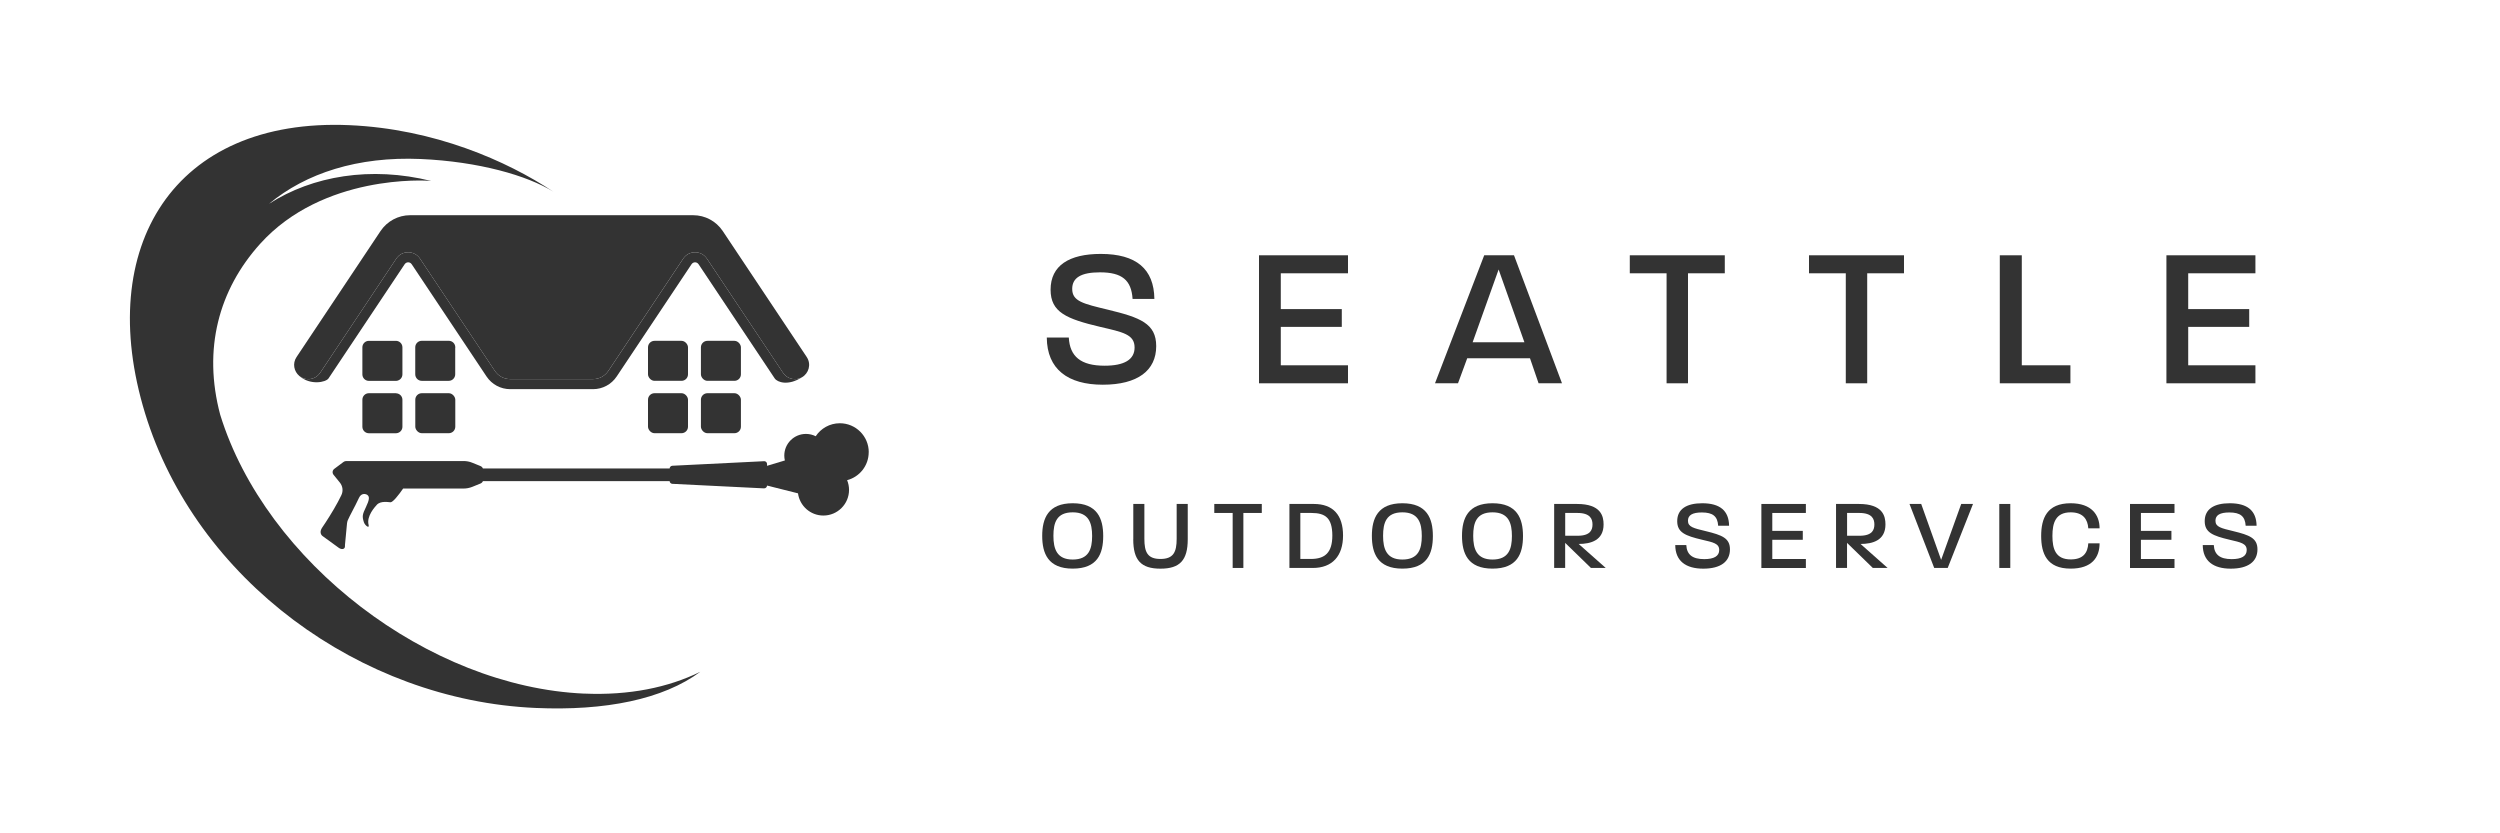 <?xml version="1.0" encoding="UTF-8"?><svg id="Layer_1" xmlns="http://www.w3.org/2000/svg" viewBox="0 0 600 200"><defs><style>.cls-1{fill:#333;}</style></defs><g><path class="cls-1" d="M251.23,81h5.28c.24,4.56,2.88,6.77,8.59,6.77,4.7,0,7.2-1.44,7.2-4.37,0-3.17-2.88-3.7-8.21-4.94-8.11-1.92-11.95-3.5-11.95-8.93,0-5.81,4.46-8.59,12.05-8.59,8.5,0,12.77,3.6,12.86,10.8h-5.23c-.29-4.51-2.54-6.38-7.82-6.38-4.56,0-6.67,1.3-6.67,3.98,0,2.98,2.64,3.55,8.59,4.99,7.73,1.87,11.57,3.31,11.57,8.74,0,5.86-4.46,9.26-12.82,9.26s-13.39-3.7-13.44-11.33Z"/><path class="cls-1" d="M302.16,61.27h21.36v4.32h-16.13v8.59h14.64v4.27h-14.64v9.22h16.13v4.32h-21.36v-30.72Z"/><path class="cls-1" d="M356.21,61.27h7.15l11.52,30.72h-5.62l-2.06-6h-15.07l-2.21,6h-5.52l11.81-30.72Zm9.65,20.88l-6.19-17.47-6.24,17.47h12.43Z"/><path class="cls-1" d="M399.98,65.59h-8.83v-4.32h22.8v4.32h-8.83v26.4h-5.14v-26.4Z"/><path class="cls-1" d="M442.99,65.59h-8.83v-4.32h22.8v4.32h-8.83v26.4h-5.14v-26.4Z"/><path class="cls-1" d="M479.95,61.27h5.28v26.4h11.67v4.32h-16.95v-30.72Z"/><path class="cls-1" d="M519.94,61.27h21.36v4.32h-16.13v8.59h14.64v4.27h-14.64v9.22h16.13v4.32h-21.36v-30.72Z"/></g><g><path class="cls-1" d="M250.13,128.6c0-4.2,1.44-7.82,7.32-7.82s7.32,3.62,7.32,7.87-1.39,7.82-7.32,7.82-7.32-3.67-7.32-7.87Zm7.32,5.69c3.86,0,4.66-2.52,4.66-5.64s-.79-5.69-4.66-5.69-4.63,2.5-4.63,5.64,.82,5.69,4.63,5.69Z"/><path class="cls-1" d="M271.99,129.42v-8.47h2.66v8.35c0,3.17,.72,4.85,3.86,4.85s3.89-1.68,3.89-4.85v-8.35h2.66v8.47c0,5.02-1.87,7.06-6.55,7.06s-6.53-2.04-6.53-7.06Z"/><path class="cls-1" d="M295.85,123.11h-4.42v-2.16h11.4v2.16h-4.42v13.2h-2.57v-13.2Z"/><path class="cls-1" d="M309.46,120.95h5.86c4.61,0,7.01,2.66,7.01,7.58s-2.59,7.78-7.25,7.78h-5.62v-15.36Zm5.14,13.2c3.38,0,5.16-1.49,5.16-5.64-.02-4.18-1.66-5.4-5.02-5.4h-2.66v11.04h2.52Z"/><path class="cls-1" d="M329.25,128.6c0-4.2,1.44-7.82,7.32-7.82s7.32,3.62,7.32,7.87-1.39,7.82-7.32,7.82-7.32-3.67-7.32-7.87Zm7.32,5.69c3.86,0,4.66-2.52,4.66-5.64s-.79-5.69-4.66-5.69-4.63,2.5-4.63,5.64,.82,5.69,4.63,5.69Z"/><path class="cls-1" d="M350.88,128.6c0-4.2,1.44-7.82,7.32-7.82s7.32,3.62,7.32,7.87-1.39,7.82-7.32,7.82-7.32-3.67-7.32-7.87Zm7.32,5.69c3.86,0,4.66-2.52,4.66-5.64s-.79-5.69-4.66-5.69-4.63,2.5-4.63,5.64,.82,5.69,4.63,5.69Z"/><path class="cls-1" d="M373.01,120.95h5.47c5.78,0,6.38,2.95,6.38,4.92,0,3.79-3.02,4.68-5.98,4.68l6.5,5.76h-3.55l-6.19-6.02v6.02h-2.64v-15.36Zm5.64,7.63c3.12,0,3.55-1.49,3.55-2.71s-.46-2.76-3.6-2.76h-2.95v5.47h3Z"/><path class="cls-1" d="M402.07,130.81h2.64c.12,2.28,1.44,3.38,4.3,3.38,2.35,0,3.6-.72,3.6-2.18,0-1.58-1.44-1.85-4.1-2.47-4.06-.96-5.98-1.75-5.98-4.46,0-2.9,2.23-4.3,6.02-4.3,4.25,0,6.38,1.8,6.43,5.4h-2.62c-.14-2.26-1.27-3.19-3.91-3.19-2.28,0-3.34,.65-3.34,1.99,0,1.49,1.32,1.78,4.3,2.5,3.86,.94,5.78,1.66,5.78,4.37,0,2.93-2.23,4.63-6.41,4.63s-6.7-1.85-6.72-5.66Z"/><path class="cls-1" d="M422.73,120.95h10.68v2.16h-8.06v4.3h7.32v2.14h-7.32v4.61h8.06v2.16h-10.68v-15.36Z"/><path class="cls-1" d="M440.66,120.95h5.47c5.78,0,6.38,2.95,6.38,4.92,0,3.79-3.02,4.68-5.98,4.68l6.5,5.76h-3.55l-6.19-6.02v6.02h-2.64v-15.36Zm5.64,7.63c3.12,0,3.55-1.49,3.55-2.71s-.46-2.76-3.6-2.76h-2.95v5.47h3Z"/><path class="cls-1" d="M458.28,120.95h2.81l4.78,13.42,4.82-13.42h2.83l-6.07,15.36h-3.24l-5.93-15.36Z"/><path class="cls-1" d="M479.83,120.95h2.64v15.36h-2.64v-15.36Z"/><path class="cls-1" d="M489.88,128.63c0-4.2,1.37-7.85,7.08-7.85,5.04,0,6.94,2.83,6.94,6.02h-2.71c-.14-2.16-1.25-3.84-4.22-3.84-3.62,0-4.39,2.52-4.39,5.66s.77,5.64,4.39,5.64c3,0,4.08-1.58,4.22-3.86h2.71c0,3.38-1.87,6.07-6.94,6.07-5.74,0-7.08-3.65-7.08-7.85Z"/><path class="cls-1" d="M511.2,120.95h10.68v2.16h-8.06v4.3h7.32v2.14h-7.32v4.61h8.06v2.16h-10.68v-15.36Z"/><path class="cls-1" d="M528.67,130.81h2.64c.12,2.28,1.44,3.38,4.3,3.38,2.35,0,3.6-.72,3.6-2.18,0-1.58-1.44-1.85-4.1-2.47-4.06-.96-5.98-1.75-5.98-4.46,0-2.9,2.23-4.3,6.02-4.3,4.25,0,6.38,1.8,6.43,5.4h-2.62c-.14-2.26-1.27-3.19-3.91-3.19-2.28,0-3.34,.65-3.34,1.99,0,1.49,1.32,1.78,4.3,2.5,3.86,.94,5.78,1.66,5.78,4.37,0,2.93-2.23,4.63-6.41,4.63s-6.7-1.85-6.72-5.66Z"/></g><g><g><polygon class="cls-1" points="71.83 90.21 71.83 90.22 71.83 90.21 71.83 90.21"/><path class="cls-1" d="M192.45,90.56c-.49,.27-1.05,.44-1.68,.44h0c-.46,0-.9-.09-1.31-.27-.62-.26-1.15-.69-1.53-1.26l-18.27-27.4c-1.35-2.03-4.33-2.03-5.69,0l-17.97,26.95c-.82,1.23-2.2,1.97-3.68,1.97h-19.87c-1.48,0-2.86-.74-3.68-1.97l-5.15-7.72-10.15-15.23-2.67-4c-1.35-2.03-4.33-2.03-5.69,0l-18.27,27.4c-.38,.57-.92,1-1.53,1.26-.41,.17-.85,.27-1.31,.27h0c-.84,0-1.58-.29-2.15-.76,2.61,2.3,6.36,1.53,7,.57l18.27-27.4c.26-.39,.64-.45,.84-.45s.58,.06,.84,.45l17.97,26.95c1.27,1.9,3.39,3.04,5.68,3.04h19.87c2.29,0,4.41-1.14,5.68-3.04l17.97-26.95c.26-.39,.64-.45,.84-.45s.58,.06,.84,.45l18.27,27.4c.64,.96,3.25,1.85,6.52-.25h0Z"/></g><g><path class="cls-1" d="M140.24,166.47c-37.38-1.63-76.47-31.58-87.39-66.93-4.2-15.76-.35-30.01,9.59-41.03,15.08-16.7,39.68-15.26,41.05-15.08-14.47-3.59-28.47-1.24-38.92,5.48,8.85-7.36,21.33-11.4,36.38-10.75,13.92,.61,25.61,3.96,31.84,7.84-11.15-7.42-28.61-15.07-48.93-15.96-42.15-1.84-61.26,29.25-49.05,69.13,12.21,39.88,51.63,68.91,93.78,70.74,16.68,.73,30.56-2.06,39.48-8.68-7.72,3.79-17.13,5.7-27.84,5.23Z"/><rect class="cls-1" x="155.52" y="81.8" width="9.6" height="9.6" rx="1.56" ry="1.56"/><rect class="cls-1" x="168.22" y="81.8" width="9.6" height="9.6" rx="1.56" ry="1.56"/><rect class="cls-1" x="155.52" y="94.37" width="9.6" height="9.6" rx="1.56" ry="1.56"/><rect class="cls-1" x="168.22" y="94.37" width="9.6" height="9.6" rx="1.56" ry="1.56"/><path class="cls-1" d="M109.27,83.47v-.12c0-.86-.7-1.56-1.56-1.56h-6.49c-.86,0-1.56,.7-1.56,1.56v6.49c0,.46,.2,.87,.52,1.16,.28,.25,.64,.4,1.03,.4h6.49c.4,0,.76-.15,1.03-.4,.32-.29,.52-.7,.52-1.16v-6.37Z"/><path class="cls-1" d="M96.58,89.77v-6.41c0-.86-.7-1.56-1.56-1.56h-6.49c-.86,0-1.56,.7-1.56,1.56v6.49c0,.86,.7,1.56,1.56,1.56h6.49c.16,0,.3-.03,.45-.07,.22-.07,.42-.18,.59-.33,.32-.29,.52-.7,.52-1.16v-.08Z"/><rect class="cls-1" x="99.67" y="94.37" width="9.6" height="9.6" rx="1.56" ry="1.56"/><path class="cls-1" d="M95.02,94.37h-6.49c-.86,0-1.56,.7-1.56,1.56v6.49c0,.86,.7,1.56,1.56,1.56h6.49c.16,0,.3-.03,.45-.07,.64-.19,1.11-.78,1.11-1.48v-6.49c0-.7-.47-1.29-1.11-1.48-.14-.04-.29-.07-.45-.07Z"/><path class="cls-1" d="M208.5,108.52c0-3.83-3.11-6.94-6.94-6.94-2.42,0-4.55,1.24-5.79,3.12-.7-.36-1.5-.56-2.34-.56-2.87,0-5.2,2.33-5.2,5.2,0,.4,.05,.79,.14,1.17l-4.29,1.29v4.73l7.44,1.87c.41,3.01,2.98,5.33,6.09,5.33,3.4,0,6.16-2.76,6.16-6.16,0-.83-.17-1.61-.46-2.33,2.98-.78,5.18-3.48,5.18-6.71Z"/></g><g><path class="cls-1" d="M193.62,85.69l-20.16-30.24c-1.58-2.37-4.24-3.8-7.1-3.8H98.43c-2.85,0-5.51,1.43-7.1,3.8l-20.16,30.24c-1.04,1.55-.6,3.47,.65,4.52h0s.02,.02,.03,.03c.57,.47,1.31,.76,2.15,.76h0c.46,0,.9-.09,1.31-.27,.62-.26,1.15-.69,1.53-1.26l18.27-27.4c1.35-2.03,4.33-2.03,5.69,0l2.67,4,10.15,15.23,5.15,7.72c.82,1.23,2.2,1.97,3.68,1.97h19.87c1.48,0,2.86-.74,3.68-1.97l17.97-26.95c1.35-2.03,4.33-2.03,5.69,0l18.27,27.4c.38,.57,.92,1,1.53,1.26,.41,.17,.85,.27,1.31,.27h0c.63,0,1.19-.17,1.68-.44,1.63-.92,2.33-3.12,1.17-4.87Z"/><path class="cls-1" d="M183.36,110.69l-22,1.09c-.35,.02-.63,.3-.65,.65h-44.81c-.11-.25-.31-.46-.57-.57l-2-.81c-.66-.27-1.36-.4-2.07-.4h-28.16c-.24,0-.47,.08-.66,.22l-2.22,1.66c-.45,.34-.53,.98-.17,1.42l1.51,1.86c.7,.86,.85,2.04,.36,3.04-.23,.47-.5,1-.81,1.59-1.22,2.28-2.9,4.89-3.77,6.15-.71,1.02-.34,1.78,.1,2.08l3.87,2.81c.66,.48,1.51,.39,1.48-.42,0-.05,0-.15,0-.27,.02-.39,.44-4.74,.49-5.17,.04-.29,.09-.52,.15-.68,.4-.99,1.71-3.27,2.73-5.47,.58-1.24,1.65-.93,1.98-.7,.61,.42,.51,1.2-.32,2.94-.84,1.74-.95,2.21-.49,3.62,.27,.82,1.39,1.62,1.13,.63-.56-2.13,1.63-4.41,1.95-4.78,.92-1.07,2.96-.63,3.3-.63,.59,0,1.9-1.66,3.04-3.3h14.51c.71,0,1.41-.14,2.07-.4l2-.81c.27-.11,.46-.32,.57-.57h44.81c.02,.35,.29,.63,.65,.65l22,1.09c.39,.02,.73-.3,.73-.69v-5.15c0-.4-.33-.71-.73-.69Z"/></g></g></svg>